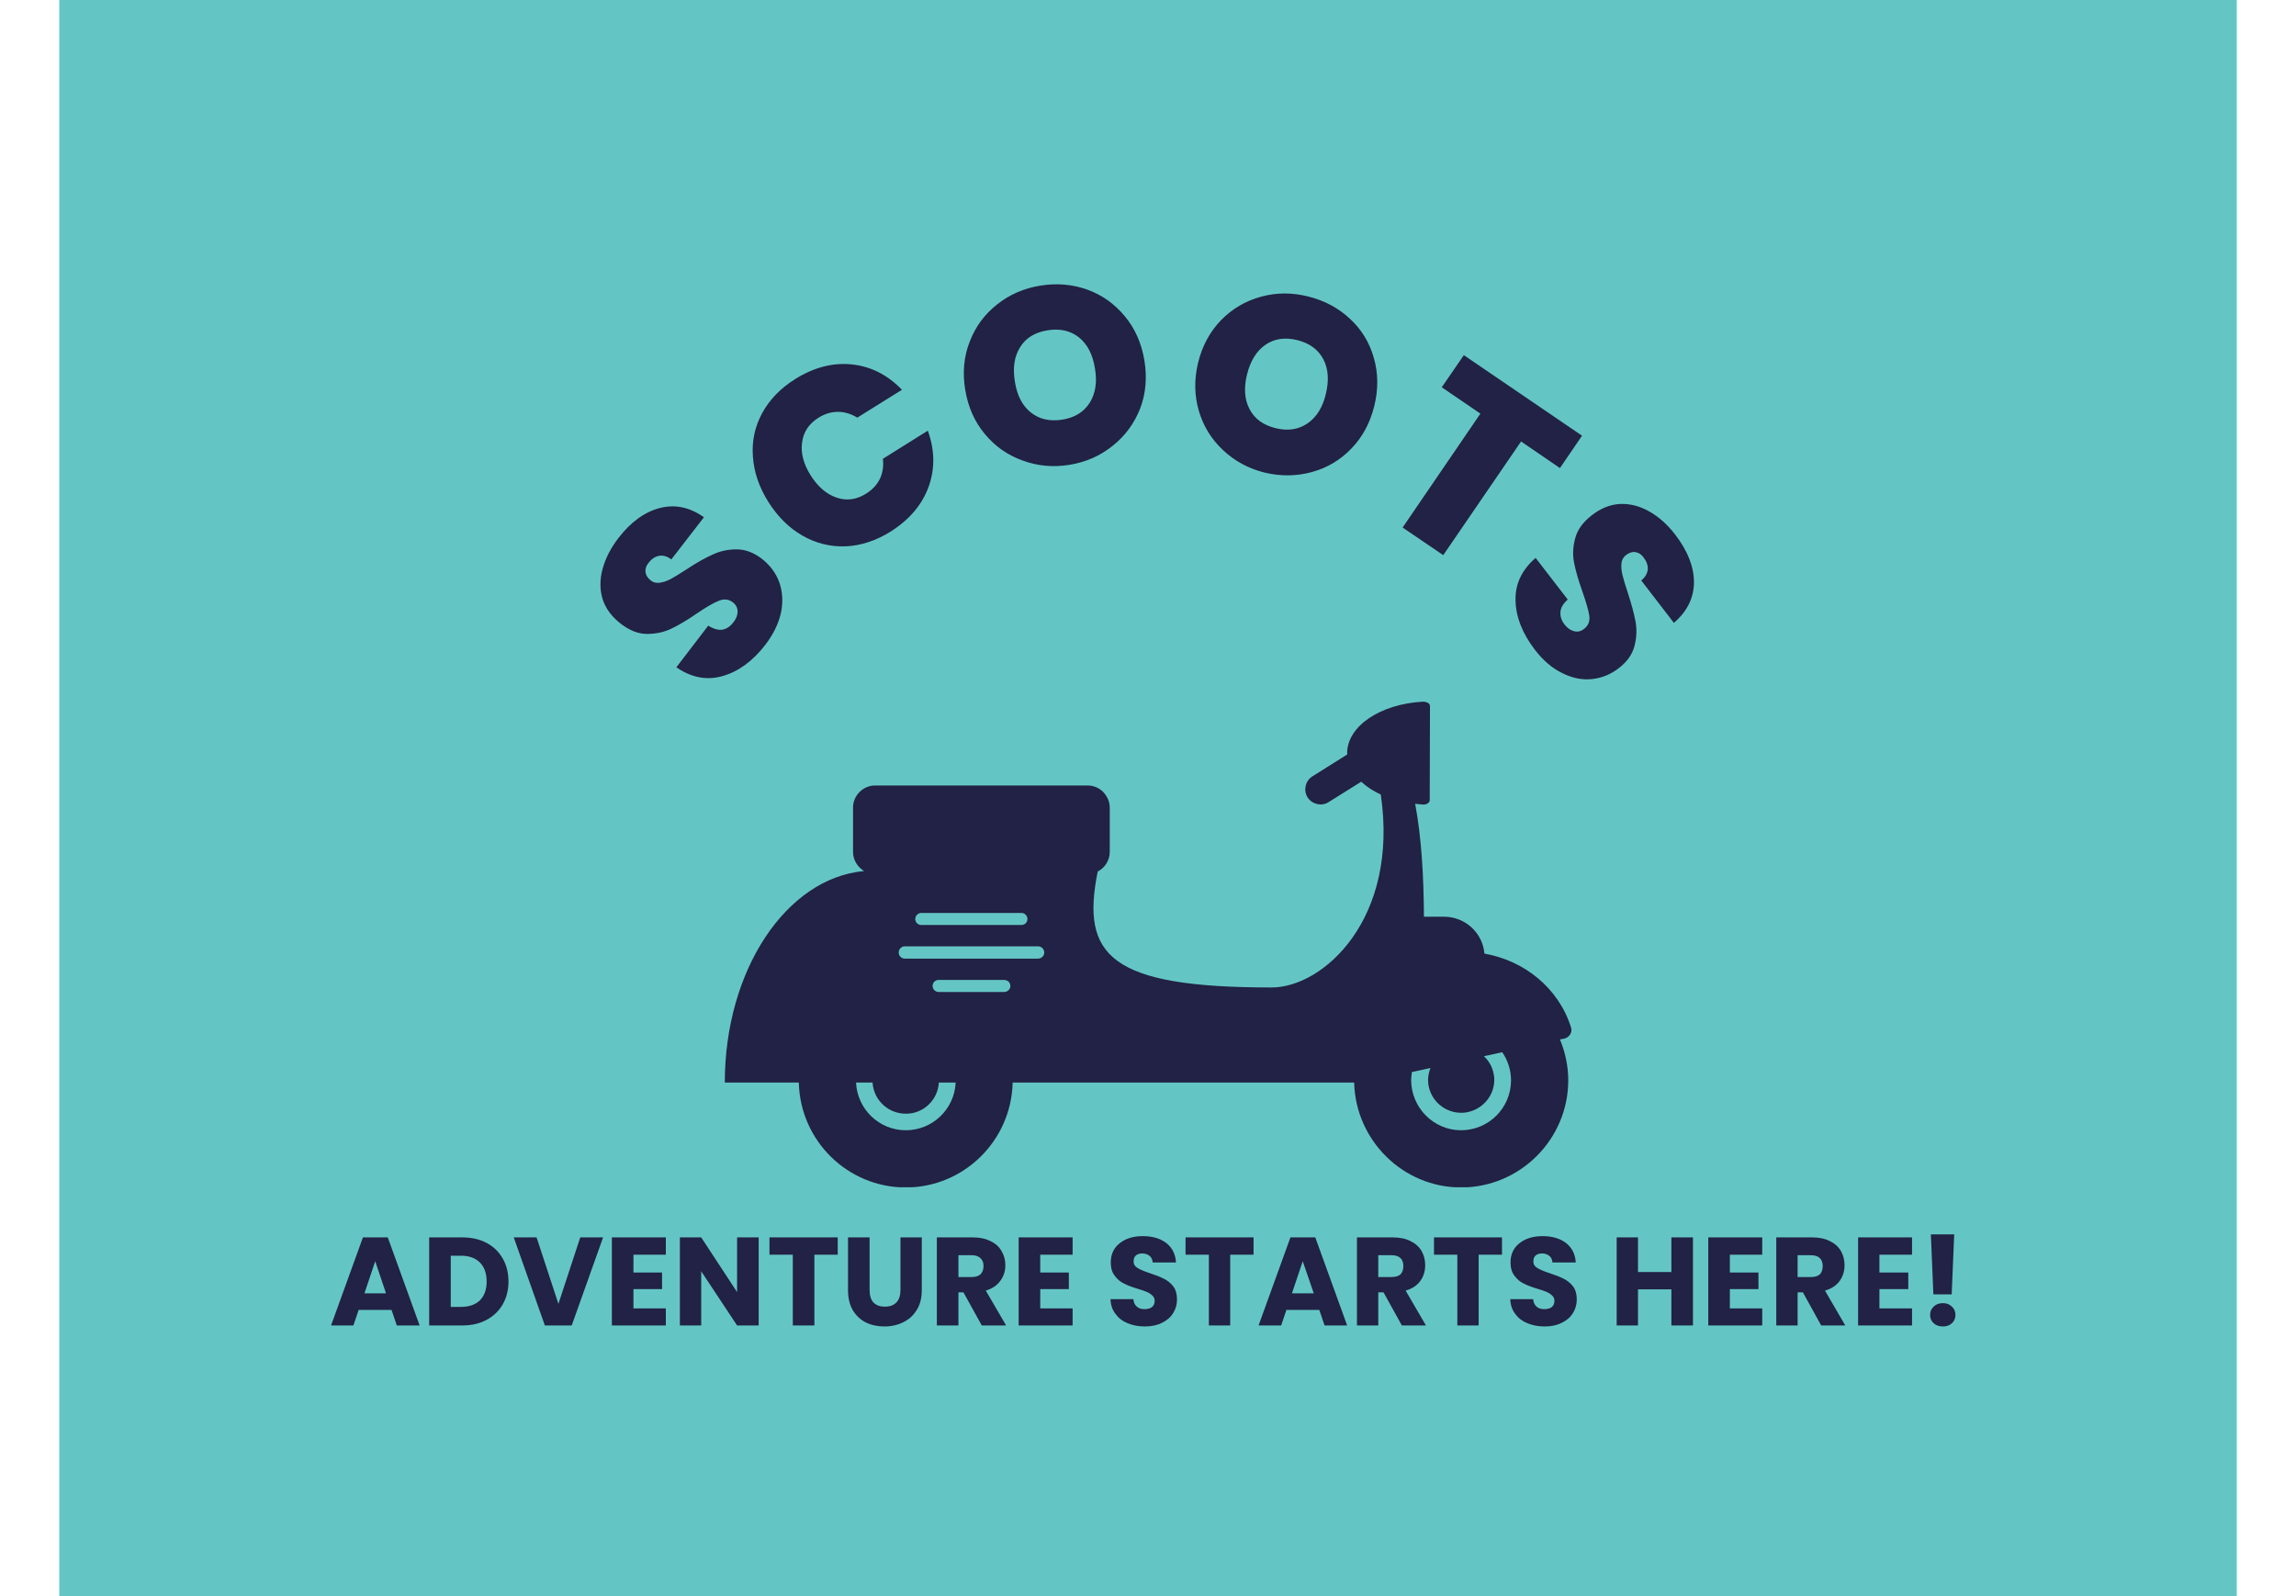 <svg xmlns="http://www.w3.org/2000/svg" version="1.1" xmlns:xlink="http://www.w3.org/1999/xlink" xmlns:svgjs="http://svgjs.dev/svgjs" viewBox="0 0 7.603 5.286"><g transform="matrix(0.831,0,0,0.831,3.802,4.088)"><rect width="8.677" height="8.677" x="-4.339" y="-6.077" fill="#64c6c4"></rect><g transform="matrix(1,0,0,1,0,0)"><path d=" M -1.696 -2.225 Q -1.79 -2.198 -1.88 -2.26 L -1.753 -2.426 Q -1.721 -2.406 -1.696 -2.41 Q -1.671 -2.415 -1.653 -2.439 Q -1.636 -2.46 -1.636 -2.482 Q -1.636 -2.504 -1.655 -2.519 Q -1.68 -2.538 -1.711 -2.525 Q -1.742 -2.513 -1.799 -2.474 Q -1.859 -2.433 -1.902 -2.413 Q -1.945 -2.393 -1.997 -2.393 Q -2.049 -2.393 -2.102 -2.434 Q -2.156 -2.476 -2.174 -2.532 Q -2.191 -2.589 -2.174 -2.652 Q -2.157 -2.715 -2.111 -2.775 Q -2.036 -2.872 -1.945 -2.895 Q -1.855 -2.918 -1.77 -2.858 L -1.9 -2.69 Q -1.926 -2.709 -1.95 -2.704 Q -1.974 -2.699 -1.991 -2.676 Q -2.005 -2.659 -2.003 -2.64 Q -2.001 -2.621 -1.982 -2.606 Q -1.967 -2.594 -1.946 -2.597 Q -1.925 -2.6 -1.902 -2.612 Q -1.88 -2.624 -1.84 -2.65 Q -1.781 -2.689 -1.736 -2.709 Q -1.692 -2.73 -1.64 -2.73 Q -1.589 -2.73 -1.54 -2.693 Q -1.49 -2.654 -1.47 -2.599 Q -1.45 -2.543 -1.463 -2.478 Q -1.477 -2.413 -1.526 -2.349 Q -1.601 -2.252 -1.696 -2.225 M -1.575 -3.1 Q -1.582 -3.192 -1.538 -3.273 Q -1.494 -3.354 -1.406 -3.409 Q -1.294 -3.479 -1.18 -3.467 Q -1.067 -3.455 -0.981 -3.366 L -1.159 -3.255 Q -1.197 -3.278 -1.236 -3.278 Q -1.276 -3.278 -1.313 -3.255 Q -1.371 -3.219 -1.379 -3.156 Q -1.388 -3.094 -1.345 -3.025 Q -1.301 -2.956 -1.241 -2.936 Q -1.181 -2.916 -1.124 -2.952 Q -1.086 -2.976 -1.069 -3.011 Q -1.052 -3.047 -1.057 -3.091 L -0.878 -3.203 Q -0.836 -3.087 -0.875 -2.979 Q -0.914 -2.872 -1.026 -2.801 Q -1.114 -2.746 -1.206 -2.742 Q -1.298 -2.739 -1.378 -2.785 Q -1.458 -2.831 -1.514 -2.92 Q -1.569 -3.008 -1.575 -3.1 M -0.5 -3.084 Q -0.59 -3.116 -0.651 -3.19 Q -0.712 -3.263 -0.729 -3.366 Q -0.746 -3.469 -0.711 -3.558 Q -0.677 -3.647 -0.602 -3.706 Q -0.528 -3.765 -0.43 -3.781 Q -0.331 -3.797 -0.242 -3.765 Q -0.154 -3.733 -0.093 -3.659 Q -0.032 -3.586 -0.015 -3.483 Q 0.002 -3.38 -0.032 -3.291 Q -0.067 -3.202 -0.141 -3.143 Q -0.215 -3.083 -0.313 -3.067 Q -0.411 -3.051 -0.5 -3.084 M -0.233 -3.314 Q -0.198 -3.37 -0.212 -3.451 Q -0.225 -3.534 -0.276 -3.575 Q -0.327 -3.615 -0.401 -3.603 Q -0.476 -3.591 -0.51 -3.536 Q -0.545 -3.481 -0.531 -3.398 Q -0.518 -3.316 -0.468 -3.276 Q -0.417 -3.235 -0.342 -3.247 Q -0.268 -3.259 -0.233 -3.314 M 0.299 -3.125 Q 0.229 -3.19 0.202 -3.282 Q 0.175 -3.374 0.199 -3.474 Q 0.224 -3.575 0.291 -3.644 Q 0.358 -3.712 0.45 -3.737 Q 0.541 -3.762 0.637 -3.738 Q 0.734 -3.714 0.803 -3.65 Q 0.873 -3.586 0.899 -3.494 Q 0.926 -3.402 0.901 -3.301 Q 0.876 -3.2 0.81 -3.132 Q 0.744 -3.063 0.652 -3.038 Q 0.56 -3.013 0.464 -3.036 Q 0.368 -3.06 0.299 -3.125 M 0.635 -3.232 Q 0.689 -3.269 0.708 -3.349 Q 0.728 -3.431 0.698 -3.488 Q 0.667 -3.546 0.594 -3.564 Q 0.52 -3.582 0.467 -3.545 Q 0.414 -3.508 0.394 -3.427 Q 0.374 -3.346 0.404 -3.289 Q 0.434 -3.231 0.508 -3.213 Q 0.581 -3.195 0.635 -3.232 M 1.729 -3.183 L 1.641 -3.054 L 1.486 -3.16 L 1.176 -2.707 L 1.014 -2.817 L 1.324 -3.271 L 1.17 -3.376 L 1.258 -3.504 L 1.729 -3.183 M 1.464 -2.526 Q 1.461 -2.624 1.544 -2.696 L 1.672 -2.53 Q 1.644 -2.505 1.643 -2.48 Q 1.641 -2.454 1.659 -2.431 Q 1.676 -2.409 1.697 -2.404 Q 1.718 -2.398 1.737 -2.413 Q 1.762 -2.432 1.758 -2.465 Q 1.753 -2.498 1.73 -2.563 Q 1.706 -2.631 1.697 -2.678 Q 1.688 -2.725 1.702 -2.775 Q 1.715 -2.825 1.768 -2.866 Q 1.822 -2.908 1.881 -2.911 Q 1.941 -2.913 1.997 -2.881 Q 2.054 -2.849 2.1 -2.789 Q 2.175 -2.692 2.175 -2.598 Q 2.174 -2.505 2.095 -2.437 L 1.965 -2.606 Q 1.989 -2.626 1.991 -2.651 Q 1.992 -2.675 1.974 -2.698 Q 1.961 -2.716 1.942 -2.719 Q 1.923 -2.722 1.904 -2.707 Q 1.888 -2.695 1.886 -2.674 Q 1.884 -2.653 1.89 -2.628 Q 1.896 -2.603 1.911 -2.558 Q 1.933 -2.491 1.942 -2.443 Q 1.951 -2.395 1.938 -2.345 Q 1.925 -2.295 1.876 -2.257 Q 1.827 -2.219 1.768 -2.213 Q 1.709 -2.207 1.65 -2.237 Q 1.59 -2.266 1.541 -2.33 Q 1.466 -2.428 1.464 -2.526" fill="#212245" fill-rule="nonzero"></path></g><g transform="matrix(1,0,0,1,0,0)"><path d=" M -3.015 0.301 L -3.146 0.301 L -3.167 0.363 L -3.256 0.363 L -3.129 0.012 L -3.03 0.012 L -2.903 0.363 L -2.994 0.363 L -3.015 0.301 M -3.037 0.235 L -3.08 0.107 L -3.123 0.235 L -3.037 0.235 M -2.636 0.034 Q -2.595 0.056 -2.572 0.096 Q -2.549 0.136 -2.549 0.188 Q -2.549 0.239 -2.572 0.279 Q -2.595 0.319 -2.637 0.341 Q -2.678 0.363 -2.733 0.363 L -2.865 0.363 L -2.865 0.012 L -2.733 0.012 Q -2.678 0.012 -2.636 0.034 M -2.663 0.263 Q -2.636 0.236 -2.636 0.188 Q -2.636 0.139 -2.663 0.112 Q -2.69 0.085 -2.739 0.085 L -2.779 0.085 L -2.779 0.289 L -2.739 0.289 Q -2.69 0.289 -2.663 0.263 M -2.172 0.012 L -2.297 0.363 L -2.404 0.363 L -2.528 0.012 L -2.437 0.012 L -2.35 0.277 L -2.263 0.012 L -2.172 0.012 M -2.051 0.081 L -2.051 0.152 L -1.937 0.152 L -1.937 0.218 L -2.051 0.218 L -2.051 0.295 L -1.922 0.295 L -1.922 0.363 L -2.137 0.363 L -2.137 0.012 L -1.922 0.012 L -1.922 0.081 L -2.051 0.081 M -1.552 0.363 L -1.638 0.363 L -1.781 0.147 L -1.781 0.363 L -1.866 0.363 L -1.866 0.012 L -1.781 0.012 L -1.638 0.23 L -1.638 0.012 L -1.552 0.012 L -1.552 0.363 M -1.237 0.012 L -1.237 0.081 L -1.33 0.081 L -1.33 0.363 L -1.416 0.363 L -1.416 0.081 L -1.509 0.081 L -1.509 0.012 L -1.237 0.012 M -1.11 0.012 L -1.11 0.222 Q -1.11 0.254 -1.095 0.271 Q -1.079 0.288 -1.049 0.288 Q -1.019 0.288 -1.003 0.271 Q -0.987 0.254 -0.987 0.222 L -0.987 0.012 L -0.902 0.012 L -0.902 0.222 Q -0.902 0.269 -0.922 0.301 Q -0.942 0.334 -0.976 0.35 Q -1.009 0.367 -1.051 0.367 Q -1.092 0.367 -1.125 0.351 Q -1.158 0.334 -1.177 0.302 Q -1.196 0.269 -1.196 0.222 L -1.196 0.012 L -1.11 0.012 M -0.663 0.363 L -0.736 0.231 L -0.756 0.231 L -0.756 0.363 L -0.842 0.363 L -0.842 0.012 L -0.698 0.012 Q -0.657 0.012 -0.628 0.027 Q -0.598 0.041 -0.584 0.067 Q -0.569 0.092 -0.569 0.123 Q -0.569 0.158 -0.589 0.185 Q -0.609 0.213 -0.647 0.224 L -0.566 0.363 L -0.663 0.363 M -0.756 0.17 L -0.703 0.17 Q -0.68 0.17 -0.668 0.159 Q -0.656 0.147 -0.656 0.126 Q -0.656 0.106 -0.668 0.095 Q -0.68 0.083 -0.703 0.083 L -0.756 0.083 L -0.756 0.17 M -0.43 0.081 L -0.43 0.152 L -0.316 0.152 L -0.316 0.218 L -0.43 0.218 L -0.43 0.295 L -0.301 0.295 L -0.301 0.363 L -0.516 0.363 L -0.516 0.012 L -0.301 0.012 L -0.301 0.081 L -0.43 0.081 M -0.082 0.354 Q -0.112 0.342 -0.13 0.317 Q -0.149 0.293 -0.15 0.258 L -0.059 0.258 Q -0.057 0.278 -0.045 0.288 Q -0.034 0.298 -0.015 0.298 Q 0.004 0.298 0.015 0.29 Q 0.026 0.281 0.026 0.265 Q 0.026 0.252 0.017 0.244 Q 0.008 0.235 -0.004 0.23 Q -0.017 0.224 -0.041 0.217 Q -0.075 0.207 -0.096 0.196 Q -0.118 0.186 -0.133 0.165 Q -0.149 0.145 -0.149 0.112 Q -0.149 0.063 -0.113 0.035 Q -0.078 0.007 -0.021 0.007 Q 0.037 0.007 0.073 0.035 Q 0.108 0.063 0.111 0.112 L 0.018 0.112 Q 0.017 0.095 0.006 0.086 Q -0.006 0.076 -0.024 0.076 Q -0.039 0.076 -0.049 0.084 Q -0.058 0.092 -0.058 0.108 Q -0.058 0.125 -0.042 0.134 Q -0.026 0.144 0.008 0.155 Q 0.042 0.166 0.063 0.177 Q 0.084 0.187 0.1 0.207 Q 0.115 0.227 0.115 0.259 Q 0.115 0.289 0.1 0.313 Q 0.085 0.338 0.056 0.352 Q 0.027 0.367 -0.013 0.367 Q -0.051 0.367 -0.082 0.354 M 0.42 0.012 L 0.42 0.081 L 0.327 0.081 L 0.327 0.363 L 0.242 0.363 L 0.242 0.081 L 0.149 0.081 L 0.149 0.012 L 0.42 0.012 M 0.682 0.301 L 0.551 0.301 L 0.53 0.363 L 0.44 0.363 L 0.567 0.012 L 0.666 0.012 L 0.793 0.363 L 0.703 0.363 L 0.682 0.301 M 0.66 0.235 L 0.616 0.107 L 0.573 0.235 L 0.66 0.235 M 1.011 0.363 L 0.938 0.231 L 0.917 0.231 L 0.917 0.363 L 0.832 0.363 L 0.832 0.012 L 0.975 0.012 Q 1.017 0.012 1.046 0.027 Q 1.075 0.041 1.09 0.067 Q 1.104 0.092 1.104 0.123 Q 1.104 0.158 1.085 0.185 Q 1.065 0.213 1.026 0.224 L 1.107 0.363 L 1.011 0.363 M 0.917 0.17 L 0.97 0.17 Q 0.994 0.17 1.006 0.159 Q 1.017 0.147 1.017 0.126 Q 1.017 0.106 1.006 0.095 Q 0.994 0.083 0.97 0.083 L 0.917 0.083 L 0.917 0.17 M 1.41 0.012 L 1.41 0.081 L 1.317 0.081 L 1.317 0.363 L 1.232 0.363 L 1.232 0.081 L 1.139 0.081 L 1.139 0.012 L 1.41 0.012 M 1.511 0.354 Q 1.481 0.342 1.463 0.317 Q 1.444 0.293 1.443 0.258 L 1.534 0.258 Q 1.536 0.278 1.548 0.288 Q 1.559 0.298 1.578 0.298 Q 1.597 0.298 1.608 0.29 Q 1.619 0.281 1.619 0.265 Q 1.619 0.252 1.61 0.244 Q 1.601 0.235 1.589 0.23 Q 1.576 0.224 1.552 0.217 Q 1.518 0.207 1.497 0.196 Q 1.475 0.186 1.46 0.165 Q 1.444 0.145 1.444 0.112 Q 1.444 0.063 1.48 0.035 Q 1.515 0.007 1.572 0.007 Q 1.63 0.007 1.666 0.035 Q 1.701 0.063 1.704 0.112 L 1.611 0.112 Q 1.61 0.095 1.599 0.086 Q 1.587 0.076 1.569 0.076 Q 1.554 0.076 1.544 0.084 Q 1.535 0.092 1.535 0.108 Q 1.535 0.125 1.551 0.134 Q 1.567 0.144 1.601 0.155 Q 1.635 0.166 1.656 0.177 Q 1.677 0.187 1.693 0.207 Q 1.708 0.227 1.708 0.259 Q 1.708 0.289 1.693 0.313 Q 1.678 0.338 1.649 0.352 Q 1.62 0.367 1.58 0.367 Q 1.542 0.367 1.511 0.354 M 2.171 0.012 L 2.171 0.363 L 2.085 0.363 L 2.085 0.219 L 1.952 0.219 L 1.952 0.363 L 1.867 0.363 L 1.867 0.012 L 1.952 0.012 L 1.952 0.15 L 2.085 0.15 L 2.085 0.012 L 2.171 0.012 M 2.318 0.081 L 2.318 0.152 L 2.432 0.152 L 2.432 0.218 L 2.318 0.218 L 2.318 0.295 L 2.447 0.295 L 2.447 0.363 L 2.232 0.363 L 2.232 0.012 L 2.447 0.012 L 2.447 0.081 L 2.318 0.081 M 2.682 0.363 L 2.609 0.231 L 2.588 0.231 L 2.588 0.363 L 2.503 0.363 L 2.503 0.012 L 2.646 0.012 Q 2.688 0.012 2.717 0.027 Q 2.746 0.041 2.761 0.067 Q 2.775 0.092 2.775 0.123 Q 2.775 0.158 2.756 0.185 Q 2.736 0.213 2.697 0.224 L 2.778 0.363 L 2.682 0.363 M 2.588 0.17 L 2.641 0.17 Q 2.665 0.17 2.677 0.159 Q 2.688 0.147 2.688 0.126 Q 2.688 0.106 2.677 0.095 Q 2.665 0.083 2.641 0.083 L 2.588 0.083 L 2.588 0.17 M 2.914 0.081 L 2.914 0.152 L 3.029 0.152 L 3.029 0.218 L 2.914 0.218 L 2.914 0.295 L 3.044 0.295 L 3.044 0.363 L 2.829 0.363 L 2.829 0.012 L 3.044 0.012 L 3.044 0.081 L 2.914 0.081 M 3.212 -5.551115123125783e-17 L 3.202 0.239 L 3.129 0.239 L 3.119 -5.551115123125783e-17 L 3.212 -5.551115123125783e-17 M 3.13 0.354 Q 3.116 0.341 3.116 0.321 Q 3.116 0.301 3.13 0.288 Q 3.144 0.274 3.167 0.274 Q 3.189 0.274 3.203 0.288 Q 3.217 0.301 3.217 0.321 Q 3.217 0.341 3.203 0.354 Q 3.189 0.367 3.167 0.367 Q 3.144 0.367 3.13 0.354" fill="#212245" fill-rule="nonzero"></path></g><g transform="matrix(1,0,0,1,0,0)"><g clip-path="url(#SvgjsClipPath17240)"><g clip-path="url(#aa520e368-8b63-4163-8cdb-f23b348dba5236180723-6cf7-44a2-9f63-bd3f576c76f4)"><path d=" M 1.685 -0.825 C 1.636 -0.981 1.5 -1.091 1.34 -1.119 C 1.333 -1.202 1.263 -1.266 1.179 -1.266 L 1.099 -1.266 C 1.098 -1.43 1.089 -1.583 1.064 -1.716 C 1.074 -1.715 1.084 -1.714 1.094 -1.713 C 1.109 -1.712 1.122 -1.72 1.122 -1.73 L 1.123 -2.106 C 1.123 -2.116 1.11 -2.123 1.095 -2.123 C 0.926 -2.114 0.794 -2.026 0.793 -1.919 C 0.793 -1.917 0.794 -1.915 0.794 -1.913 L 0.654 -1.825 C 0.626 -1.807 0.618 -1.77 0.635 -1.742 C 0.653 -1.714 0.69 -1.705 0.718 -1.722 L 0.849 -1.804 C 0.872 -1.783 0.898 -1.766 0.927 -1.753 C 1 -1.257 0.698 -0.984 0.492 -0.984 C -0.151 -0.984 -0.269 -1.11 -0.201 -1.446 C -0.172 -1.461 -0.153 -1.491 -0.153 -1.524 L -0.153 -1.701 C -0.153 -1.724 -0.163 -1.746 -0.179 -1.763 C -0.196 -1.78 -0.218 -1.789 -0.242 -1.789 L -1.088 -1.789 C -1.111 -1.789 -1.133 -1.78 -1.15 -1.763 C -1.167 -1.746 -1.176 -1.724 -1.176 -1.701 L -1.176 -1.524 C -1.176 -1.492 -1.158 -1.464 -1.132 -1.448 C -1.442 -1.42 -1.687 -1.053 -1.687 -0.605 L -1.392 -0.605 C -1.387 -0.374 -1.198 -0.187 -0.966 -0.187 C -0.734 -0.187 -0.545 -0.374 -0.54 -0.605 L 0.82 -0.605 L 0.821 -0.604 C 0.827 -0.374 1.016 -0.187 1.247 -0.187 C 1.482 -0.187 1.674 -0.379 1.674 -0.614 C 1.674 -0.671 1.662 -0.726 1.641 -0.777 L 1.658 -0.78 C 1.678 -0.785 1.692 -0.805 1.685 -0.825 M -0.904 -1.281 L -0.505 -1.281 C -0.492 -1.281 -0.481 -1.27 -0.481 -1.257 C -0.481 -1.243 -0.492 -1.233 -0.505 -1.233 L -0.904 -1.233 C -0.917 -1.233 -0.928 -1.243 -0.928 -1.257 C -0.928 -1.27 -0.917 -1.281 -0.904 -1.281 M -0.966 -0.415 C -1.072 -0.415 -1.159 -0.499 -1.164 -0.605 L -1.098 -0.605 C -1.098 -0.604 -1.098 -0.603 -1.098 -0.602 C -1.092 -0.533 -1.034 -0.48 -0.964 -0.481 C -0.895 -0.481 -0.838 -0.536 -0.834 -0.605 L -0.767 -0.605 C -0.772 -0.499 -0.859 -0.415 -0.966 -0.415 M -0.574 -0.966 L -0.835 -0.966 C -0.848 -0.966 -0.859 -0.977 -0.859 -0.99 C -0.859 -1.004 -0.848 -1.014 -0.835 -1.014 L -0.574 -1.014 C -0.56 -1.014 -0.549 -1.004 -0.549 -0.99 C -0.549 -0.977 -0.56 -0.966 -0.574 -0.966 M -0.439 -1.099 L -0.97 -1.099 C -0.983 -1.099 -0.994 -1.11 -0.994 -1.123 C -0.994 -1.137 -0.983 -1.148 -0.97 -1.148 L -0.439 -1.148 C -0.425 -1.148 -0.414 -1.137 -0.414 -1.123 C -0.414 -1.11 -0.425 -1.099 -0.439 -1.099 M 1.247 -0.415 C 1.138 -0.415 1.049 -0.504 1.048 -0.614 C 1.048 -0.625 1.05 -0.636 1.051 -0.647 L 1.125 -0.663 C 1.117 -0.643 1.114 -0.623 1.116 -0.602 C 1.124 -0.531 1.187 -0.479 1.259 -0.485 C 1.33 -0.492 1.384 -0.554 1.379 -0.625 C 1.376 -0.658 1.362 -0.688 1.338 -0.71 L 1.411 -0.726 C 1.433 -0.694 1.446 -0.655 1.446 -0.614 C 1.446 -0.504 1.357 -0.415 1.247 -0.415" fill="#212245" transform="matrix(1,0,0,1,0,0)" fill-rule="nonzero"></path></g></g></g></g><defs><clipPath id="SvgjsClipPath17240"><path d=" M -1.687 -2.123 h 3.374 v 1.935 h -3.374 Z"></path></clipPath><clipPath id="aa520e368-8b63-4163-8cdb-f23b348dba5236180723-6cf7-44a2-9f63-bd3f576c76f4"><path d=" M -1.687 -0.187 L 1.687 -0.187 L 1.687 -2.123 L -1.687 -2.123 Z"></path></clipPath></defs></svg>